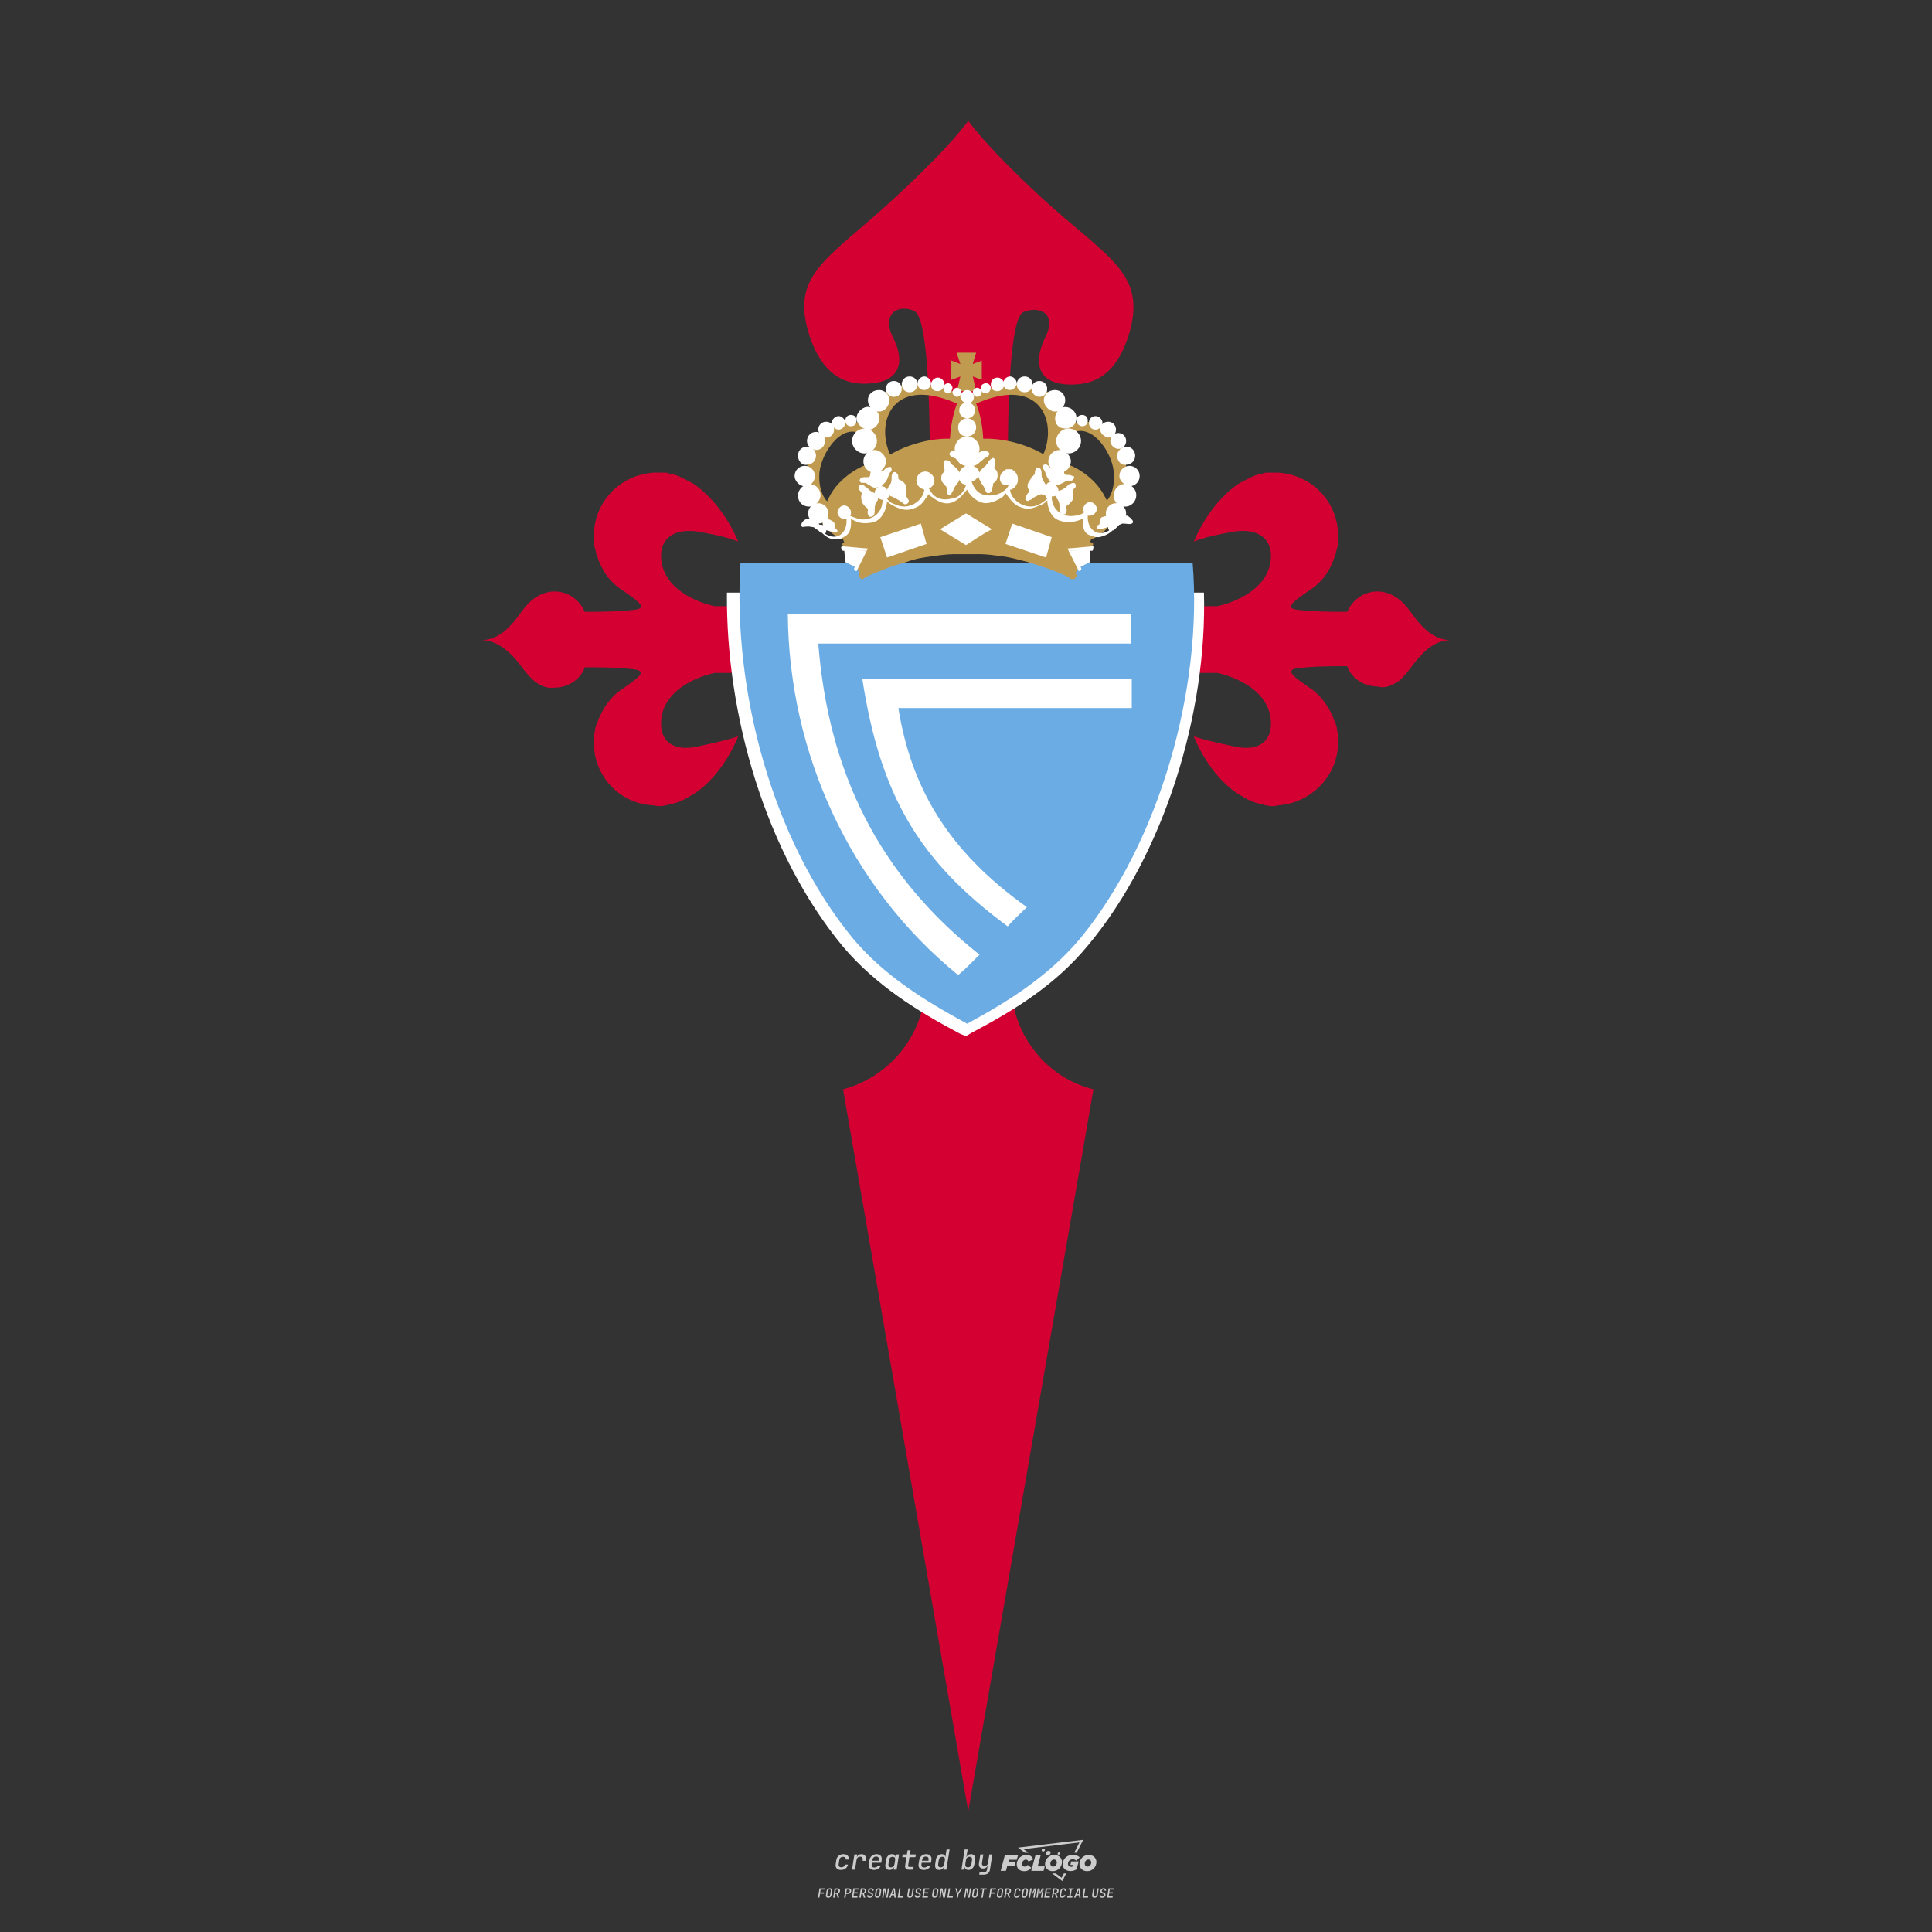 <?xml version="1.0" encoding="UTF-8"?>
<svg id="_图层_1" data-name="图层_1" xmlns="http://www.w3.org/2000/svg" version="1.1" viewBox="0 0 800 800">
  <rect x="0" y="0" width="800" height="800" fill="#333333" stroke="none"/>
  <!-- Generator: Adobe Illustrator 29.1.0, SVG Export Plug-In . SVG Version: 2.1.0 Build 142)  -->
  <path d="M348.219,774.301c-.786,0-1.375-.217-1.768-.652-.393-.435-.528-1.03-.406-1.786l.252-1.648c.122-.755.45-1.35.984-1.785.534-.435,1.194-.652,1.98-.652.755,0,1.329.199,1.722.595.393.397.551.938.475,1.625h-1.236c.03-.359-.055-.637-.257-.836-.202-.198-.498-.297-.887-.297-.42,0-.763.117-1.03.349-.267.233-.435.563-.503.99l-.263,1.659c-.069.435-.006.769.189,1.002.195.233.502.349.921.349.389,0,.715-.099.979-.297.263-.198.436-.48.521-.847h1.236c-.137.687-.467,1.231-.99,1.631-.523.401-1.162.6-1.917.6ZM352.797,774.187l.996-6.294h1.19l-.195,1.19c.336-.87.973-1.304,1.911-1.304.671,0,1.169.208,1.493.624.324.416.429.986.315,1.71l-.069.423h-1.27l.057-.32c.069-.45.011-.795-.171-1.036-.183-.24-.477-.361-.881-.361-.405,0-.74.122-1.007.366-.267.245-.435.588-.503,1.03l-.63,3.971h-1.236ZM361.906,774.301c-.77,0-1.346-.223-1.728-.669s-.515-1.036-.401-1.768l.252-1.648c.084-.488.257-.915.521-1.282s.601-.651,1.013-.852c.412-.202.873-.304,1.385-.304.77,0,1.349.224,1.734.669.385.446.517,1.036.395,1.768l-.172,1.121h-3.845l-.092.526c-.153.954.217,1.431,1.11,1.431.717,0,1.175-.248,1.373-.744h1.225c-.168.534-.503.96-1.007,1.276-.504.317-1.091.475-1.763.475ZM361.231,770.216l-.046.286,2.655-.012.046-.286c.069-.466.013-.822-.166-1.07-.179-.248-.486-.372-.921-.372-.443,0-.795.126-1.059.378-.263.252-.433.611-.509,1.076ZM368.326,774.301c-.633,0-1.103-.212-1.408-.635s-.397-1.001-.274-1.734l.274-1.774c.115-.733.393-1.312.836-1.74.442-.427.98-.641,1.613-.641.465,0,.83.119,1.093.354.263.236.391.557.383.962h.023l.172-1.202h1.236l-.996,6.294h-1.225l.195-1.201h-.023c-.122.412-.351.734-.687.967s-.74.349-1.213.349ZM368.932,773.226c.389,0,.715-.119.978-.355.263-.236.429-.572.498-1.007l.252-1.648c.069-.427.01-.761-.177-1.002-.187-.24-.475-.36-.864-.36-.397,0-.725.118-.984.354-.26.236-.423.572-.492,1.007l-.252,1.648c-.069.443-.013.78.166,1.013.179.233.471.349.876.349ZM376.348,774.187c-.572,0-.994-.157-1.264-.469-.271-.312-.361-.751-.269-1.316l.538-3.387h-1.739l.171-1.122h1.74l.275-1.716h1.236l-.275,1.716h2.472l-.183,1.122h-2.461l-.538,3.387c-.076.442.099.664.526.664h1.717l-.172,1.121h-1.774ZM382.504,774.301c-.77,0-1.346-.223-1.728-.669s-.515-1.036-.401-1.768l.252-1.648c.084-.488.257-.915.521-1.282s.601-.651,1.013-.852c.412-.202.873-.304,1.385-.304.77,0,1.349.224,1.734.669.385.446.517,1.036.395,1.768l-.172,1.121h-3.845l-.092.526c-.153.954.217,1.431,1.11,1.431.717,0,1.175-.248,1.373-.744h1.225c-.168.534-.503.96-1.007,1.276-.504.317-1.091.475-1.763.475ZM381.829,770.216l-.046.286,2.655-.012.046-.286c.069-.466.013-.822-.166-1.07-.179-.248-.486-.372-.921-.372-.443,0-.795.126-1.059.378-.263.252-.433.611-.509,1.076ZM388.924,774.301c-.633,0-1.101-.212-1.402-.635-.301-.423-.395-1.001-.28-1.734l.274-1.774c.115-.733.393-1.312.836-1.74.442-.427.98-.641,1.613-.641.465,0,.83.119,1.093.354.263.236.391.557.383.962h.023l.206-1.465.298-1.796h1.236l-1.327,8.354h-1.225l.195-1.201h-.023c-.122.412-.351.734-.687.967s-.74.349-1.213.349ZM389.531,773.226c.389,0,.715-.119.978-.355.263-.236.429-.572.498-1.007l.252-1.648c.076-.427.019-.761-.172-1.002-.191-.24-.48-.36-.87-.36-.397,0-.725.118-.984.354-.26.236-.423.572-.492,1.007l-.252,1.648c-.076.443-.023.78.16,1.013s.477.349.881.349ZM401.017,774.301c-.473,0-.839-.116-1.099-.349-.26-.233-.385-.555-.378-.967h-.011l-.195,1.201h-1.224l1.327-8.354h1.236l-.286,1.796-.274,1.465h.046c.122-.412.353-.735.692-.967.34-.232.742-.349,1.208-.349.633,0,1.1.214,1.402.641.301.428.395,1.007.281,1.74l-.275,1.774c-.115.733-.395,1.31-.841,1.734-.446.423-.982.635-1.608.635ZM400.766,773.226c.397,0,.723-.116.979-.349.256-.233.422-.571.498-1.013l.252-1.648c.069-.435.011-.77-.171-1.007-.183-.236-.473-.354-.87-.354-.389,0-.715.12-.979.36s-.429.574-.498,1.002l-.252,1.648c-.069.435-.011.771.172,1.007.183.236.473.355.87.355ZM405.469,776.247l.172-1.064h1.934c.641,0,1.007-.302,1.099-.905l.103-.675.206-1.19h-.035c-.122.42-.347.744-.675.973-.328.229-.729.343-1.201.343-.626,0-1.093-.201-1.402-.601s-.41-.944-.303-1.631l.584-3.605h1.236l-.561,3.479c-.061.412,0,.732.183.961s.465.343.847.343c.389,0,.717-.122.984-.366.267-.244.431-.584.492-1.018l.538-3.399h1.236l-1.007,6.409c-.099.603-.37,1.078-.812,1.425-.443.347-1.0.521-1.671.521h-1.946ZM417.787,770.085h3.221l.537-1.855h-5.466l-1.708,6.442h2.147l.586-2.099h3.026l.439-1.708h-3.026l.244-.781ZM424.229,772.916c-.586,0-1.025-.39-1.025-1.123,0-.878.634-1.757,1.611-1.757.488,0,.878.244,1.025.781l1.952-.83c-.293-1.171-1.269-1.903-2.635-1.903-2.782,0-4.148,2.147-4.148,3.904s1.269,2.83,3.075,2.83c1.367,0,2.342-.586,2.977-1.415l-1.513-1.171c-.39.439-.83.683-1.318.683ZM430.915,768.231h-2.147l-1.757,6.442h5.124l.488-1.855h-2.928l1.22-4.587ZM439.748,771.013c0-1.659-1.318-2.928-3.221-2.928-2.196,0-3.807,1.806-3.807,3.807,0,1.659,1.318,2.928,3.221,2.928,2.196,0,3.807-1.806,3.807-3.807ZM434.917,771.696c0-.83.586-1.708,1.513-1.708.781,0,1.171.537,1.171,1.22,0,.83-.586,1.708-1.513,1.708-.781,0-1.171-.537-1.171-1.22ZM443.213,772.233h1.074l-.195.683c-.146.049-.342.098-.586.098-.683,0-1.269-.39-1.269-1.22,0-1.025.732-1.903,1.952-1.903.586,0,1.123.244,1.513.586l1.367-1.367c-.439-.537-1.513-1.074-2.733-1.074-2.587,0-4.295,1.757-4.295,3.855,0,2.05,1.611,2.879,3.221,2.879.927,0,1.855-.293,2.489-.683l.927-3.319h-3.123l-.342,1.464ZM450.777,768.084c-2.196,0-3.807,1.806-3.807,3.807,0,1.659,1.318,2.928,3.221,2.928,2.196,0,3.807-1.806,3.807-3.807,0-1.659-1.318-2.928-3.221-2.928ZM450.338,772.916c-.781,0-1.171-.537-1.171-1.22,0-.83.586-1.708,1.513-1.708.781,0,1.171.537,1.171,1.22,0,.83-.586,1.708-1.513,1.708ZM437.942,767.499c-.049.293.098.488.439.488s.537-.195.634-.488c.049-.244-.098-.488-.439-.488s-.586.244-.634.488ZM432.135,765.498c-.439,0-.732.244-.781.586s.098.586.537.586.732-.244.781-.586c.098-.342-.098-.586-.537-.586ZM433.013,767.303c-.098.537.146.878.83.878.634,0,1.074-.39,1.171-.878s-.146-.878-.83-.878c-.683,0-1.074.39-1.171.878ZM439.602,777.552l-2.44-1.806h-1.513l4.246,3.172,1.611-3.172h-.976l-.927,1.806ZM425.839,767.157l-2.001-1.464,23.132-2.782-2.147,4.246h1.025l2.684-5.319-26.988,3.221,2.782,2.099h1.513ZM338.719,785.785l.609-3.832h2.32l-.084.519h-1.764l-.184,1.145h1.627l-.084.525h-1.617l-.257,1.643h-.567ZM342.97,785.838c-.357,0-.623-.101-.798-.302-.175-.201-.234-.473-.178-.816l.268-1.701c.056-.343.203-.615.441-.816.238-.201.535-.302.892-.302s.623.1.798.299c.175.199.236.471.184.814l-.268,1.706c-.056.343-.204.615-.444.816-.24.201-.538.302-.895.302ZM343.049,785.334c.193,0,.348-.052.467-.158.119-.105.194-.257.226-.457l.268-1.701c.032-.199.005-.352-.079-.457-.084-.105-.222-.158-.415-.158s-.347.052-.465.158c-.117.105-.192.257-.223.457l-.268,1.701c-.032.2-.005.352.079.457s.22.158.409.158ZM344.996,785.785l.609-3.832h1.202c.238,0,.439.046.604.139.165.093.283.223.357.391s.091.366.052.593c-.038.259-.14.484-.304.675-.165.191-.366.321-.604.391l.535,1.643h-.619l-.478-1.575h-.541l-.247,1.575h-.567ZM345.888,783.707h.635c.189,0,.349-.056.48-.168.131-.112.211-.262.239-.451.032-.193,0-.345-.094-.459-.095-.114-.236-.171-.425-.171h-.635l-.2,1.249ZM349.545,785.785l.609-3.832h1.254c.371,0,.651.105.84.315.189.21.255.49.199.84-.038.234-.122.438-.249.611s-.29.307-.488.402c-.198.095-.419.142-.664.142h-.693l-.241,1.522h-.567ZM350.432,783.754h.693c.192,0,.357-.059.493-.176.136-.117.22-.274.252-.47s-.002-.352-.1-.47-.245-.176-.441-.176h-.688l-.21,1.291ZM352.747,785.785l.609-3.832h2.252l-.079.504h-1.695l-.173,1.087h1.512l-.079.499h-1.512l-.194,1.239h1.69l-.079.504h-2.252ZM355.843,785.785l.609-3.832h1.202c.238,0,.439.046.604.139.165.093.283.223.357.391s.091.366.052.593c-.038.259-.14.484-.304.675-.165.191-.366.321-.604.391l.535,1.643h-.619l-.478-1.575h-.541l-.247,1.575h-.567ZM356.736,783.707h.635c.189,0,.349-.056.48-.168.131-.112.211-.262.239-.451.032-.193,0-.345-.094-.459-.095-.114-.236-.171-.425-.171h-.635l-.2,1.249ZM360.132,785.838c-.385,0-.674-.095-.866-.286-.192-.191-.264-.451-.215-.779h.567c-.028.175.011.312.116.412.105.1.266.149.483.149.203,0,.37-.049.501-.147.131-.098.211-.233.239-.404.021-.15.001-.279-.06-.386-.061-.107-.158-.181-.291-.223l-.457-.136c-.266-.08-.462-.217-.588-.409-.126-.192-.17-.42-.131-.682.035-.21.112-.394.231-.551s.273-.28.462-.367.402-.131.64-.131c.35,0,.616.095.798.286.182.191.248.444.2.759h-.567c.028-.168-.003-.3-.092-.396-.089-.096-.23-.144-.422-.144-.189,0-.343.045-.462.134-.119.089-.189.214-.21.375-.025.151-.007.279.052.386s.158.181.294.223l.467.147c.262.081.456.217.58.409.124.193.165.422.123.688-.035.217-.116.406-.241.567-.126.161-.288.286-.485.375-.198.089-.419.134-.664.134ZM363.265,785.838c-.357,0-.623-.101-.798-.302-.175-.201-.234-.473-.178-.816l.268-1.701c.056-.343.203-.615.441-.816.238-.201.535-.302.892-.302s.623.1.798.299c.175.199.236.471.184.814l-.268,1.706c-.056.343-.204.615-.444.816-.24.201-.538.302-.895.302ZM363.344,785.334c.193,0,.348-.052.467-.158.119-.105.194-.257.226-.457l.268-1.701c.032-.199.005-.352-.079-.457-.084-.105-.222-.158-.415-.158s-.347.052-.465.158c-.117.105-.192.257-.223.457l-.268,1.701c-.032.2-.005.352.079.457s.22.158.409.158ZM365.275,785.785l.609-3.832h.709l.619,3.186c.007-.098.017-.217.029-.357.012-.14.027-.285.045-.435.018-.151.037-.289.058-.415l.315-1.979h.525l-.609,3.832h-.709l-.614-3.186c-.007.095-.017.209-.029.344s-.027.276-.045.423c-.018.147-.037.283-.058.409l-.315,2.01h-.53ZM368.225,785.785l1.585-3.832h.745l.373,3.832h-.562l-.073-.971h-1.087l-.388.971h-.593ZM369.385,784.342h.871l-.089-1.102c-.018-.196-.03-.365-.037-.509-.007-.143-.011-.243-.011-.299-.018.056-.052.156-.102.299s-.115.311-.192.504l-.441,1.107ZM371.721,785.785l.609-3.832h.567l-.525,3.312h1.674l-.079.52h-2.247ZM376.678,785.838c-.367,0-.634-.101-.8-.302-.166-.201-.221-.475-.165-.821l.436-2.761h.567l-.436,2.755c-.032.196-.008.35.071.462.079.112.214.168.407.168.193,0,.347-.056.465-.168.117-.112.192-.266.223-.462l.435-2.755h.567l-.436,2.761c-.056.35-.2.625-.433.824-.233.199-.533.299-.9.299ZM379.844,785.838c-.385,0-.674-.095-.866-.286-.192-.191-.264-.451-.215-.779h.567c-.028.175.011.312.116.412.105.1.266.149.483.149.203,0,.37-.049.501-.147.131-.098.211-.233.239-.404.021-.15.001-.279-.06-.386-.061-.107-.158-.181-.291-.223l-.457-.136c-.266-.08-.462-.217-.588-.409-.126-.192-.17-.42-.131-.682.035-.21.112-.394.231-.551s.273-.28.462-.367.402-.131.64-.131c.35,0,.616.095.798.286.182.191.248.444.2.759h-.567c.028-.168-.003-.3-.092-.396-.089-.096-.23-.144-.422-.144-.189,0-.343.045-.462.134-.119.089-.189.214-.21.375-.025.151-.007.279.052.386s.158.181.294.223l.467.147c.262.081.456.217.58.409.124.193.165.422.123.688-.035.217-.116.406-.241.567-.126.161-.288.286-.485.375-.198.089-.419.134-.664.134ZM381.906,785.785l.609-3.832h2.252l-.079.504h-1.695l-.173,1.087h1.512l-.079.499h-1.512l-.194,1.239h1.69l-.079.504h-2.252ZM386.943,785.838c-.357,0-.623-.101-.798-.302-.175-.201-.234-.473-.178-.816l.268-1.701c.056-.343.203-.615.441-.816.238-.201.535-.302.892-.302s.623.1.798.299c.175.199.236.471.184.814l-.268,1.706c-.056.343-.204.615-.444.816-.24.201-.538.302-.895.302ZM387.021,785.334c.193,0,.348-.052.467-.158.119-.105.194-.257.226-.457l.268-1.701c.032-.199.005-.352-.079-.457-.084-.105-.222-.158-.415-.158s-.347.052-.465.158c-.117.105-.192.257-.223.457l-.268,1.701c-.032.2-.005.352.079.457s.22.158.409.158ZM388.953,785.785l.609-3.832h.709l.619,3.186c.007-.098.017-.217.029-.357.012-.14.027-.285.045-.435.018-.151.037-.289.058-.415l.315-1.979h.525l-.609,3.832h-.709l-.614-3.186c-.007.095-.017.209-.029.344s-.027.276-.045.423c-.018.147-.037.283-.058.409l-.315,2.01h-.53ZM392.249,785.785l.609-3.832h.567l-.525,3.312h1.674l-.079.52h-2.247ZM396.117,785.785l.22-1.412-.751-2.42h.577l.446,1.449c.028.095.05.184.066.268.016.084.025.147.029.189.018-.042.046-.105.087-.189.04-.084.088-.173.144-.268l.898-1.449h.598l-1.528,2.42-.22,1.412h-.567ZM399.217,785.785l.609-3.832h.709l.619,3.186c.007-.098.017-.217.029-.357.012-.14.027-.285.044-.435.018-.151.037-.289.058-.415l.315-1.979h.525l-.609,3.832h-.709l-.614-3.186c-.007.095-.017.209-.029.344s-.027.276-.045.423c-.018.147-.037.283-.058.409l-.315,2.01h-.53ZM403.505,785.838c-.357,0-.623-.101-.798-.302-.175-.201-.234-.473-.178-.816l.268-1.701c.056-.343.203-.615.441-.816.238-.201.535-.302.892-.302.357,0,.623.1.798.299.175.199.236.471.184.814l-.268,1.706c-.056.343-.204.615-.444.816-.239.201-.538.302-.895.302ZM403.584,785.334c.193,0,.348-.052.467-.158.119-.105.194-.257.226-.457l.268-1.701c.032-.199.005-.352-.079-.457-.084-.105-.222-.158-.415-.158-.193,0-.347.052-.465.158-.117.105-.191.257-.223.457l-.268,1.701c-.032.2-.005.352.079.457.084.105.22.158.409.158ZM406.381,785.785l.525-3.312h-1.023l.084-.519h2.619l-.084.519h-1.029l-.525,3.312h-.567ZM409.518,785.785l.609-3.832h2.32l-.084.519h-1.764l-.184,1.145h1.627l-.084.525h-1.617l-.257,1.643h-.567ZM413.769,785.838c-.357,0-.623-.101-.798-.302-.175-.201-.234-.473-.178-.816l.268-1.701c.056-.343.203-.615.441-.816.238-.201.535-.302.892-.302.357,0,.623.1.798.299.175.199.236.471.184.814l-.268,1.706c-.056.343-.204.615-.444.816-.239.201-.538.302-.895.302ZM413.848,785.334c.193,0,.348-.052.467-.158.119-.105.194-.257.226-.457l.268-1.701c.032-.199.005-.352-.079-.457-.084-.105-.222-.158-.415-.158-.193,0-.347.052-.465.158-.117.105-.191.257-.223.457l-.268,1.701c-.032.2-.005.352.079.457.084.105.22.158.409.158ZM415.795,785.785l.609-3.832h1.202c.238,0,.439.046.604.139.164.093.283.223.357.391s.091.366.053.593c-.039.259-.14.484-.304.675-.165.191-.366.321-.604.391l.535,1.643h-.619l-.478-1.575h-.541l-.247,1.575h-.567ZM416.688,783.707h.635c.189,0,.349-.056.48-.168.131-.112.211-.262.239-.451.032-.193,0-.345-.095-.459-.094-.114-.236-.171-.425-.171h-.635l-.199,1.249ZM420.905,785.838c-.36,0-.631-.101-.811-.302-.18-.201-.242-.473-.186-.816l.268-1.701c.056-.346.206-.619.449-.819s.545-.299.906-.299c.357,0,.625.101.806.302.18.201.242.473.186.816h-.567c.031-.199.003-.352-.087-.457-.089-.105-.228-.158-.417-.158-.193,0-.351.052-.475.158-.124.105-.202.255-.234.451l-.268,1.706c-.032.2-.003.352.087.457.089.105.23.158.423.158s.35-.052.472-.158.199-.257.231-.457h.567c-.035.228-.115.425-.239.593s-.281.298-.47.388c-.189.091-.402.136-.64.136ZM424.034,785.838c-.357,0-.623-.101-.798-.302-.175-.201-.234-.473-.178-.816l.268-1.701c.056-.343.203-.615.441-.816.238-.201.535-.302.892-.302.357,0,.623.1.798.299.175.199.236.471.184.814l-.268,1.706c-.056.343-.204.615-.444.816-.239.201-.538.302-.895.302ZM424.112,785.334c.193,0,.348-.052.467-.158.119-.105.194-.257.226-.457l.268-1.701c.032-.199.005-.352-.079-.457-.084-.105-.222-.158-.415-.158-.193,0-.347.052-.465.158-.117.105-.191.257-.223.457l-.268,1.701c-.032.2-.005.352.079.457.084.105.22.158.409.158ZM425.965,785.785l.609-3.832h.687l.184,1.228c.021.119.037.23.047.333.011.103.019.183.026.239.018-.056.047-.136.089-.241.042-.105.091-.217.147-.336l.567-1.223h.709l-.609,3.832h-.535l.204-1.291c.025-.168.058-.352.1-.554.042-.201.087-.404.136-.609s.096-.4.142-.585c.045-.185.087-.348.126-.488l-.855,1.863h-.551l-.283-1.863c-.004.136-.011.295-.021.475s-.024.372-.039.575c-.016.203-.035.407-.058.611-.023.205-.048.396-.076.575l-.205,1.291h-.54ZM429.115,785.785l.609-3.832h.687l.184,1.228c.021.119.037.23.047.333.011.103.019.183.026.239.018-.056.047-.136.089-.241.042-.105.091-.217.147-.336l.567-1.223h.709l-.609,3.832h-.535l.204-1.291c.025-.168.058-.352.1-.554.042-.201.087-.404.136-.609s.096-.4.142-.585c.045-.185.087-.348.126-.488l-.855,1.863h-.551l-.283-1.863c-.004.136-.011.295-.021.475s-.024.372-.039.575c-.016.203-.035.407-.058.611-.023.205-.048.396-.076.575l-.205,1.291h-.54ZM432.411,785.785l.609-3.832h2.252l-.079.504h-1.696l-.173,1.087h1.512l-.079.499h-1.512l-.194,1.239h1.69l-.079.504h-2.252ZM435.507,785.785l.609-3.832h1.202c.238,0,.439.046.604.139.164.093.283.223.357.391s.091.366.053.593c-.039.259-.14.484-.304.675-.165.191-.366.321-.604.391l.535,1.643h-.619l-.478-1.575h-.541l-.247,1.575h-.567ZM436.4,783.707h.635c.189,0,.349-.056.48-.168.131-.112.211-.262.239-.451.032-.193,0-.345-.095-.459-.094-.114-.236-.171-.425-.171h-.635l-.199,1.249ZM439.801,785.838c-.36,0-.631-.101-.811-.302-.18-.201-.242-.473-.186-.816l.268-1.701c.056-.346.206-.619.449-.819s.545-.299.906-.299c.357,0,.625.101.806.302.18.201.242.473.186.816h-.567c.031-.199.003-.352-.087-.457-.089-.105-.228-.158-.417-.158-.193,0-.351.052-.475.158-.124.105-.202.255-.234.451l-.268,1.706c-.032.2-.003.352.087.457.089.105.23.158.423.158s.35-.052.472-.158.199-.257.231-.457h.567c-.035.228-.115.425-.239.593s-.281.298-.47.388c-.189.091-.402.136-.64.136ZM441.879,785.785l.079-.504h.777l.446-2.824h-.777l.084-.504h2.126l-.084.504h-.777l-.446,2.824h.777l-.079.504h-2.126ZM444.74,785.785l1.585-3.832h.745l.373,3.832h-.562l-.073-.971h-1.087l-.388.971h-.593ZM445.9,784.342h.871l-.089-1.102c-.017-.196-.03-.365-.037-.509-.007-.143-.01-.243-.01-.299-.018.056-.052.156-.102.299s-.115.311-.192.504l-.441,1.107ZM448.235,785.785l.609-3.832h.567l-.525,3.312h1.674l-.079.52h-2.247ZM453.193,785.838c-.368,0-.634-.101-.8-.302-.166-.201-.221-.475-.165-.821l.436-2.761h.567l-.436,2.755c-.032.196-.008.35.071.462.079.112.214.168.407.168s.347-.056.465-.168c.117-.112.192-.266.223-.462l.436-2.755h.567l-.436,2.761c-.056.35-.2.625-.433.824-.233.199-.533.299-.9.299ZM456.358,785.838c-.385,0-.674-.095-.866-.286-.193-.191-.264-.451-.215-.779h.567c-.028.175.011.312.115.412.105.1.266.149.483.149.203,0,.37-.049.501-.147s.211-.233.239-.404c.021-.15.001-.279-.06-.386s-.158-.181-.291-.223l-.457-.136c-.266-.08-.462-.217-.588-.409-.126-.192-.17-.42-.131-.682.035-.21.112-.394.231-.551s.273-.28.462-.367c.189-.087.402-.131.64-.131.35,0,.616.095.798.286.182.191.248.444.199.759h-.567c.028-.168-.003-.3-.092-.396-.089-.096-.23-.144-.423-.144-.189,0-.343.045-.462.134-.119.089-.189.214-.21.375-.025.151-.007.279.052.386s.158.181.294.223l.467.147c.262.081.456.217.58.409.124.193.165.422.124.688-.035.217-.116.406-.241.567-.126.161-.288.286-.485.375-.198.089-.419.134-.664.134ZM458.421,785.785l.609-3.832h2.252l-.079.504h-1.696l-.173,1.087h1.512l-.079.499h-1.512l-.194,1.239h1.69l-.079.504h-2.252Z" style="fill: #ccc;"/>
  <g>
    <path d="M400.935,194.311h-15.876c0-28.113-.934-63.255-6.538-65.597-6.536-2.811-13.541.938-8.87,10.777,5.602,10.776,2.334,18.272-8.405,19.21-8.872.936-20.547-.938-26.617-21.553-7.005-24.364,9.34-30.456,36.422-55.756,23.347-21.553,29.887-31.392,29.887-31.392,0,0,6.536,9.839,30.352,31.86,27.082,24.832,43.426,30.924,36.422,55.756-6.07,20.617-17.744,22.021-26.615,21.553-10.741-.936-13.543-8.433-8.405-19.21,5.135-9.839-1.869-13.588-8.872-10.776-5.604,2.341-6.538,37.482-6.538,65.596h-16.343v-.468h-.002ZM400.935,750l-51.83-298.928c19.143-5.154,33.152-22.021,34.086-42.17h35.487c.934,20.148,14.942,37.484,34.088,42.17,0,0-51.832,298.928-51.832,298.928ZM221.16,281.928c-3.735-3.281-6.072-7.497-8.872-10.307-3.736-3.749-7.937-6.56-13.075-6.56,5.137,0,9.338-2.811,12.608-6.56,2.802-2.811,5.135-7.497,8.87-10.307,2.335-1.875,5.605-3.281,8.874-3.281,5.604,0,10.273,3.281,12.608,8.435,2.802,0,11.205,0,16.343-.468,6.07-.468,10.273-.468,3.268-5.624l-3.268-2.343c-4.669-2.811-8.405-7.027-10.273-12.182-.468-.468-.468-1.405-.933-2.343-.468-.936-.468-1.873-.934-3.279-.468-1.406-.468-3.279-.468-5.154,0-14.057,10.741-25.302,24.748-26.239h5.137c.466,0,1.401.468,1.867.468,2.802.468,5.137,1.875,7.937,3.281l.934.468c13.076,8.433,19.145,24.364,19.145,24.364,0,0-3.268-1.875-16.809-4.217-10.273-1.405-16.343,3.281-14.942,12.65,2.334,14.525,21.946,18.274,21.946,18.274h34.086v27.643h-34.086s-19.613,3.749-21.946,18.274c-1.401,9.839,4.669,14.525,14.942,12.182,13.541-2.811,16.809-4.217,16.809-4.217,0,0-6.07,16.399-19.145,24.364l-.933.47c-2.405,1.604-5.103,2.718-7.939,3.279-.466,0-1.401.468-1.867.468-1.869.468-3.736.468-5.137,0-14.009-.468-24.748-12.182-24.748-25.77,0-1.873,0-3.279.468-5.154,0-.936.466-2.343.933-3.279s.466-1.406.933-2.343c2.335-5.154,5.605-9.371,10.274-12.182l3.268-2.343c7.005-5.154,2.335-5.154-3.268-5.622-4.669-.47-13.543-.47-16.343-.47-1.869,5.155-7.005,8.435-12.608,8.435-3.268.468-6.072-.936-8.405-2.811ZM579.308,281.928c3.735-3.281,6.07-7.497,8.872-10.307,3.268-3.749,7.471-6.56,12.606-6.56-5.135,0-9.338-2.811-12.606-6.56-2.802-2.811-5.137-7.497-8.872-10.307-2.335-1.875-5.604-3.281-8.872-3.281-5.604,0-10.273,3.281-12.608,8.435-2.802,0-11.674,0-16.343-.468-6.072-.468-10.273-.468-3.27-5.624l3.27-2.343c4.669-2.811,8.404-7.027,10.273-12.182.466-.468.466-1.405.933-2.343.468-.936.468-1.873.934-3.279.466-1.875.466-3.279.466-5.154,0-14.057-10.739-25.302-24.748-26.239h-5.135c-.468,0-1.401.468-1.869.468-2.8.468-5.135,1.875-7.937,3.281l-.934.468c-13.075,8.433-19.145,24.364-19.145,24.364,0,0,3.268-1.875,16.811-4.217,10.273-1.405,16.343,3.281,14.942,12.65-2.335,14.525-21.946,18.274-21.946,18.274h-34.088v27.643h34.088s19.611,3.749,21.946,18.274c1.401,9.839-4.669,14.525-14.942,12.182-13.543-2.811-16.811-4.217-16.811-4.217,0,0,6.07,16.399,19.145,24.364l.934.47c2.405,1.603,5.102,2.718,7.937,3.279.468,0,1.401.468,1.869.468,1.867.468,3.735.468,5.135,0,13.543-.936,24.748-12.182,24.748-26.239,0-1.875,0-3.279-.466-5.154,0-.936-.466-2.343-.934-3.279-.466-.938-.466-1.406-.933-2.343-2.335-5.154-5.604-9.371-10.273-12.182l-3.27-2.343c-7.003-5.154-2.334-5.154,3.27-5.624,4.669-.468,13.541-.468,16.343-.468,1.867,5.154,7.005,8.435,12.608,8.435,3.268.936,6.07-.468,8.872-2.343h0Z" style="fill: #d50032;"/>
    <path d="M450.431,391.566c-13.541,16.399-30.352,26.707-48.095,36.078l-2.335,1.406-2.334-.938c-17.745-9.371-35.023-20.147-48.563-36.078-32.219-38.889-48.562-96.05-48.095-146.652h197.518c1.401,49.664-16.343,108.232-48.095,146.184h0Z" style="fill: #fff;"/>
    <path d="M493.857,233.2c4.203,51.539-13.541,115.26-46.694,155.555-13.075,15.463-29.419,25.77-46.694,35.142-17.277-9.371-34.088-19.678-47.163-35.142-33.62-40.763-49.964-103.08-46.694-155.555h187.246Z" style="fill: #6cace4;"/>
    <path d="M451.832,218.675c-27.084-10.777-30.818-13.12-51.363-13.12-24.748,0-27.085,2.343-51.365,13.12-2.334-1.406-5.604-4.217-7.471-6.56,0-1.875.466-4.217,1.867-6.56,3.736-7.497,13.543-14.057,21.014-14.525,8.87-7.028,23.347-10.776,33.62-8.903.934,0,1.867.47,2.335.47.933,0,1.401-.47,2.334-.47,10.273-1.873,24.748,1.875,33.62,8.903,7.939.468,17.277,7.028,21.014,14.525,1.401,2.343,1.867,4.686,1.867,6.56-1.867,2.343-5.135,5.154-7.471,6.56Z" style="fill: #c09a4e;"/>
    <path d="M400.468,164.324c26.149-11.714,39.224-2.343,41.557,11.246,32.219-7.966,29.417,40.293,9.806,47.79l-2.802,5.624c-16.343-3.281-28.016-4.686-48.562-4.686-14.944,0-36.888.936-49.964,2.811l-1.401-3.749c-20.079-7.028-22.879-55.756,9.34-47.79,2.802-13.588,15.408-22.959,42.025-11.246ZM350.972,211.177c13.073.47,12.14-8.433,10.739-15.461-.933-5.154-3.736-7.028-3.736-14.993-8.405-7.028-17.744,6.09-18.676,14.993-.934,15.461,10.739,15.461,11.674,15.461ZM396.265,167.135c-43.426-19.21-34.554,44.042-3.736,29.049,1.867-.936,1.867-2.811,1.401-4.686-1.401-7.028-.466-16.867,2.335-24.364ZM404.203,167.135c2.802,7.028,3.736,16.867,2.335,24.364-.468,1.875-.468,3.749,1.401,4.686,30.818,15.463,39.69-48.26-3.736-29.049ZM449.496,211.177c.934,0,13.075,0,11.674-15.929-.933-8.903-10.273-21.553-18.676-14.993,0,7.965-2.802,9.839-3.736,14.993-1.401,7.497-2.335,16.399,10.739,15.929h0Z" style="fill: #c09a4e;"/>
    <path d="M452.766,225.236l-7.473,12.182.468.468v.468q0,.468-.468.936c0,.47-.466.47-.933.47h-.468c-.466,0-.933,0-.933-.47-2.335-1.405-5.137-2.343-7.471-3.279-3.736-1.406-7.005-2.343-9.806-3.279-3.736-.938-7.005-1.875-10.273-2.343-3.736-.47-7.005-.938-9.806-.938h-10.273c-2.802,0-6.538.468-9.806.938-3.268.468-6.536.936-10.273,2.343-3.268.936-6.536,1.873-9.806,3.279-2.334.936-5.135,1.875-7.471,3.279-.466.47-.933.47-.933.47q-.468,0-.934-.47c-.466-.468-.466-1.405,0-1.873l-7.471-12.182c27.55-19.21,76.112-19.21,104.13,0h0ZM396.265,146.52v-.468h7.937l-1.401,4.686,3.736-1.406v7.965l-3.736-1.405,1.401,6.09h-7.937l1.401-6.09-3.736,1.405v-7.965l3.736,1.406-1.401-4.217Z" style="fill: #c09a4e;"/>
    <path d="M414.944,200.401c-.468-.468-.934-1.406-.934-2.343s.466-1.875.934-2.343l.933-.936c.468,0,.468-.468.934-.468h1.867q.468,0,.934.468c.466.468.934.468.934.936.466.468.933,1.406.933,2.343v.936c0,.938-.466,1.406-.933,2.343l-.934.938c-.466,0-.466.468-.934.468h-.466c.466,4.686,7.005,8.903,12.14,6.092.934-.47,2.335-1.406,3.27-2.343-.468-.47-.468-.938-.934-1.406h-.934l-.466-.468c-.466,0-.934.468-.934.468h-.466c-.466,0-.466.468-.934.468-.466,0-.466.468-.933.468,0,0-.468,0-.468.47,0,0-.466.468-.933.468,0,0-.468,0-.468.468h-.466c-.934,0-1.401-.936-.934-1.875.468-.468.468-.936.934-1.405l.466-.47v-.468q0-.468-.466-.936c-.466-1.406,0-2.343.466-2.811,0-.47.468-.47.468-.938q.466-.468.466-.936c.466-.468.934-.468.934-.936.466,0,.466-.47.466-.47,0-1.405.466-1.873.466-2.343h1.401c.468,0,.934.938.934,1.875v.468c0,.938,0,1.406.466,2.343,0,.468.468.468.468.938.466.468.466.936.933,1.405.468-.936,1.401-1.405,2.335-1.405v.468c-.934-.938-1.401-1.406-1.867-2.343q-.468-.936-.934-2.343s-.466-.936-.934-1.406c0-.468,0-.936.468-1.405.466,0,.933-.468,1.867.468l.933.936c.468.47.934,0,1.401,0,.468,0,.934-.468,1.401-.468h.934s.934,0,1.401.938c.466.468.466.936.466,1.405s.468.938.934.938h1.401c.934.468,1.867.468,1.867.936s-.466.936-.933,1.405h-1.401c-.934,0-1.401.47-2.335.938-.934.468-1.867.936-2.802.936h-.466c.933.468,1.401,1.406,1.401,2.343.933,0,1.401-.468,2.334-.936.934-.468,1.401-1.406,2.335-1.875.466,0,.934-.468,1.401-.468.934,0,1.401.936.934,1.875l-.934.936c-.466.468,0,1.406,0,1.875.466,1.875-.466,2.811-.934,3.279-.933,1.406-2.334,1.406-1.867,2.343.466,1.875-.466,2.811-.934,2.811-.466,0-1.867,0-1.867-2.343,0-.936,0-2.343-.466-3.279-.468-.936-.934-.936-.934-2.343-.466.468-.934.468-1.867.468,0,6.092,5.135,8.903,9.806,7.965,1.401,0,2.334-.468,3.735-1.405-.466-.468-.466-.936-.466-1.406,0-1.405,1.401-2.811,2.802-2.811s2.802,1.406,2.802,2.811c0,1.406-1.401,2.811-2.802,2.811h-.934c-.466,5.155,3.736,9.371,8.872,6.092-.466-.468-.466-.936-.466-1.406-.934.47-3.268.938-3.736.938-.933,0-.933-.468-.933-.938,0-.468.466-.936.933-.936.468-.468,0-1.406.468-2.343q.466-.936,1.401-.936c.933-.47.933,0,.933-.47.468,0,.468-.936.468-.936l.466-.468h.934c.466.468.466.936.466,1.405v2.813c.466,0,.466-.47.933-.47h.468c0-.468.466-1.873.466-2.811v-1.405c.466-.468.934,0,1.401,0,.466.468,1.401,1.873,1.867,1.873h1.401c.934.47,2.335,1.875,2.335,2.343,0,.938,0,.47-.466.938-.468.468-2.335,0-3.736,0-.466,0-.934.468-1.401.468l-1.401,1.406-.934.936h-.466c-1.401,1.406-3.268,2.343-5.604,2.811h-.933c-.934,0-1.869-.468-3.27-.936-3.268-1.406-2.334-6.092-2.334-7.028-.934.936-1.867.936-3.268,1.405-2.335.47-4.671.47-7.005-.468-3.736-1.405-4.669-6.558-4.669-8.433,0,.468-1.401,1.875-3.27,2.343-1.867.936-4.669,1.875-7.005.936-3.735-.936-5.135-3.747-7.003-6.09-.468.468-.468.936-.934,1.405-1.867,1.406-4.669,2.811-7.471,2.811-4.203-.468-7.005-4.215-7.471-5.622-.934.936-3.736,5.154-7.471,5.622-2.802.47-5.604-1.405-7.473-2.811l-.933-.936c-1.869,2.343-2.802,5.154-7.005,6.09-2.335.938-5.137,0-7.005-.936s-3.268-1.875-3.268-2.343c0,1.406-.933,6.56-4.669,8.433-2.335.938-5.137.938-7.005.47-1.401-.47-2.335-.938-3.268-1.406,0,.936.466,5.622-2.335,7.028-1.401.936-2.335,1.406-3.268,1.406h-.933c-2.337,0-4.205-1.406-5.605-2.813h-.466l-.933-.936c-.934-.468-1.403-.936-1.403-.936-.466-.47-.933-.47-1.401-.47-1.401-.468-3.268,0-3.735,0-.468-.468-.468,0-.468-.936s1.401-2.343,2.335-2.343c.933-.468.466,0,1.401,0,.933,0,1.401-1.406,1.867-1.875.468-.468.933-.468,1.401,0s0,0,0,1.406c0,.936,0,2.343.468,2.811h.466c.466,0,.933,0,.933.468v-2.811c0-.468,0-.936.468-1.406.466-.468.933,0,.933,0,0,0,.468,0,.468.47,0,.468.466.936.466.936.466.468.466,0,.933.468q.934.468,1.403.938c.466.936,0,1.873.466,2.343l.933.936c0,.468,0,.936-.933.936-.466,0-2.802-.936-3.736-.936,0,.468,0,.936-.466,1.406,5.137,3.279,9.34-.47,8.872-6.092h-.933c-1.401,0-2.802-1.406-2.802-2.811,0-1.406,1.401-2.811,2.802-2.811s2.802,1.405,2.802,2.811c0,.468,0,1.405-.468,1.405.933.47,2.335.938,3.736,1.406,4.669.936,9.806-1.875,9.806-7.965-.934,0-1.401-.468-1.869-.938,0,1.406-.466,1.406-.933,2.343-.468.938-.468,2.343-.468,3.281,0,2.343-1.401,2.343-1.867,2.343s-1.401-.938-.933-2.811c0-.938-.934-.938-1.869-2.343-.466-.47-.933-1.406-.933-3.281,0-.468.466-.936,0-1.875l-.934-.936c-.466-.936,0-1.875.933-1.875.468,0,1.401,0,1.401.468.934.47,1.401.938,2.335,1.875.933.468,1.401.938,1.867.938,0-.938.468-1.875,1.401-2.343h-.466c-1.401.468-2.335-.47-3.268-.938s-.933-.936-1.869-.936h-1.401c-.466-.468-.933-.938-.466-1.406,0-.468.933-.936,1.867-.936h1.401c.934,0,.934-.936.934-.936,0-.47,0-.938.466-1.406.468-.468,1.401-.936,1.401-.936h.934c.466,0,.933,0,1.401.468.466,0,.933.468,1.401,0l.933-.938c.934-.468,1.403-.468,1.869-.468s.466.938.466,1.406-.933.936-.933,1.405c-.468.938-.468,1.406-.934,2.343-.466.938-.933,1.406-1.867,2.343l-.468.468c.933,0,1.869.47,2.335,1.406.466-.936.933-1.875,1.401-2.343.466-.936.466-1.875.466-2.811,0-2.343,1.401-2.343,1.867-1.875.468.468.934.468.934,2.343,0,.936,1.401.468,2.335,1.875.466.468,1.401,1.405.933,3.747,0,.47-.466,1.406,0,1.875.468.468.468.938.934,1.406.466.936-.466,1.875-1.401,1.875-.466,0-.933-.47-1.401-.938q-1.401-.936-2.335-1.405l-1.865-.938q-.468,0-.934-.468c0,.468-.468.936-.934,1.406.933,1.405,1.867,1.873,3.268,2.343,5.604,2.811,11.674-1.406,12.14-6.092-1.865-.468-3.268-1.875-3.268-3.749,0-1.873,1.401-3.747,3.736-3.747,1.867,0,3.735,1.875,3.735,3.747,0,1.406-.933,2.813-2.334,3.281.466.468.466.936.933,1.405,1.401,2.343,4.203,3.749,8.405,2.813,4.203-.47,5.604-4.217,6.07-5.624-1.401-.468-2.334-.936-2.802-2.343,0,.468-.466,1.406-.933,1.875-.468.468-1.401,1.875-1.401,2.343-.466.936-.934,1.406-.934,1.875-.466.468-.933.468-.933.468-.468,0-.934-.936-.934-1.406,0-.936,0-2.343-.466-2.343-.468-.936-1.869-1.405-1.869-3.279,0-2.343,1.401-2.343,1.401-3.279,0-.468-.466-2.343-.466-2.811,0-.938.466-1.406.934-1.406.933,0,1.867.468,1.867.936.466.938.934.938,1.401,1.406.933.936,1.401.936,1.867,1.875q.466.468.466.936c.468-1.405,1.401-2.343,2.802-2.811h-.466c-1.401-.468-2.335-.936-2.802-1.875-.934-.936-.934-1.405-1.867-1.405q-.934-.47-1.401-.938c-.466-.468-.466-.936,0-1.405.466-.47.933-.938,2.334-.47q.934,0,1.401.47c.934.468.934,0,1.401,0,.468-.47.934-1.406,1.401-1.406.934-.468,1.401-.468,1.401-.468,0,0,.468,0,1.401.468.934.468.934,1.406,1.401,1.406q.468.468,1.401,0,.934-.47,1.401-.47c.934,0,1.867,0,2.335.47.466.468.466.936,0,1.405q-.468.468-1.401.938c-.934.468-.934.936-1.867,1.405-.934.938-1.401,1.406-2.802,1.875h-.468c1.401.468,2.335,1.406,2.802,2.811,0-.468.468-.936.468-.936,0,0,0-.468.466-.468l.933-.938.468-.468s.466,0,.466-.468c.466-.468.934-.938.934-1.406l.933-.936c.468,0,.468-.468.934-.468s.934.936.934,1.405c0,.938-.468,2.343-.468,2.811l.468.47c.466.468.933.936.933,2.343v.468c0,.936-.466,1.873-.933,2.343-.468.468-.934.468-.934.936,0,.936-.466,1.875-.466,2.343s-.468.936-.934,1.406h-.934s-.466,0-.466-.47c0,0-.466-.468-.466-.936s-.468-.468-.468-.936c0-.47-.466-.47-.466-.938-.466-.468-.933-.936-.933-1.405-.468-.938-.934-1.406-.934-2.343-.466.936-1.401,1.873-2.802,2.343.466,1.405,1.867,5.154,6.07,5.622,3.736.468,6.538-.936,8.405-2.811.466-.468.466-.938.934-1.406h-.468c-1.867,0-1.867-.468-2.334-.468h0Z" style="fill: #fff;"/>
    <path d="M357.508,191.03c0-2.341,1.867-4.684,4.669-4.684,2.335,0,4.669,2.343,4.669,4.684,0,2.343-1.867,4.686-4.669,4.686s-4.669-2.343-4.669-4.686ZM359.376,165.73c0-2.343,1.869-4.217,4.669-4.217,2.315-.006,4.197,1.866,4.203,4.181,0,.012,0,.024,0,.037,0,2.343-1.865,4.686-4.201,4.686-2.802,0-4.671-2.343-4.671-4.686Z" style="fill: #fff;"/>
    <path d="M366.846,161.044c0-1.875,1.401-3.279,3.27-3.279,1.865,0,3.268,1.405,3.268,3.279s-1.401,3.279-3.268,3.279c-1.869,0-3.27-1.405-3.27-3.279ZM373.385,159.17c0-1.875,1.401-3.279,3.268-3.279s3.268,1.405,3.268,3.279-1.401,3.279-3.268,3.279-3.268-1.405-3.268-3.279ZM379.923,158.702c0-1.406,1.399-2.811,2.8-2.811s2.802,1.405,2.802,2.811c0,1.405-1.401,2.811-2.802,2.811s-2.802-.936-2.802-2.811h.002ZM385.525,159.17c0-1.405,1.401-2.811,2.802-2.811s2.802,1.406,2.802,2.811c0,1.406-1.401,2.811-2.802,2.811-1.867,0-2.802-.936-2.802-2.811Z" style="fill: #fff;"/>
    <path d="M390.662,160.576c0-.938.933-1.875,1.867-1.875s1.867.936,1.867,1.875c0,.936-.933,2.343-1.867,2.343s-1.867-.938-1.867-2.343ZM394.396,162.449c0-.936.934-1.875,1.869-1.875.933,0,1.867.938,1.867,1.875,0,.938-.934,1.875-1.867,1.875-.934,0-1.869-.936-1.869-1.875Z" style="fill: #fff;"/>
    <path d="M397.666,164.324c0-1.405,1.401-2.811,2.802-2.811s2.8,1.406,2.8,2.811c0,1.406-.933,2.811-2.8,2.811-1.401-.468-2.802-1.405-2.802-2.811Z" style="fill: #fff;"/>
    <path d="M397.198,169.947c0-1.875,1.401-3.281,3.27-3.281,1.867,0,3.268,1.406,3.268,3.281,0,1.873-1.401,3.279-3.268,3.279-1.869,0-3.27-1.406-3.27-3.279ZM396.732,176.976c0-2.343,1.867-3.749,3.736-3.749,2.334,0,3.735,1.875,3.735,3.749,0,2.341-1.867,3.747-3.735,3.747-2.335,0-3.736-1.406-3.736-3.747ZM395.331,185.877c0-2.811,2.335-5.154,5.137-5.154,2.8,0,5.135,2.343,5.135,5.154s-2.335,5.154-5.135,5.154c-2.802-.468-5.137-2.343-5.137-5.154ZM334.627,212.583c-.013-2.315,1.853-4.202,4.168-4.215.012,0,.023,0,.035,0,2.315-.006,4.197,1.866,4.203,4.181,0,.012,0,.023,0,.035.014,2.315-1.851,4.203-4.166,4.217-.012,0-.024,0-.037,0-2.315.006-4.197-1.866-4.203-4.181,0-.012,0-.024,0-.037Z" style="fill: #fff;"/>
    <path d="M330.425,205.087c0-2.343,2.335-4.686,4.671-4.686,2.334,0,4.669,1.875,4.669,4.686,0,2.343-2.335,4.686-4.669,4.686-2.802,0-4.671-1.875-4.671-4.686Z" style="fill: #fff;"/>
    <path d="M329.026,197.122c-.014-2.315,1.851-4.203,4.166-4.217.012,0,.023,0,.035,0,2.315-.006,4.197,1.866,4.203,4.181,0,.012,0,.024,0,.037.014,2.315-1.851,4.203-4.166,4.217-.012,0-.024,0-.037,0-2.334,0-4.203-2.343-4.203-4.217h.002ZM330.425,188.688c0-2.343,1.869-3.747,3.736-3.747,2.334,0,3.736,1.873,3.736,3.747,0,2.343-1.869,3.749-3.736,3.749-1.867.468-3.736-1.406-3.736-3.749Z" style="fill: #fff;"/>
    <path d="M334.161,182.597c0-1.875,1.401-3.749,3.736-3.749,1.865,0,3.735,1.406,3.735,3.749,0,1.875-1.401,3.747-3.736,3.747-2.334-.468-3.735-1.873-3.735-3.747Z" style="fill: #fff;"/>
    <path d="M338.83,177.912c0-1.875,1.401-3.281,3.268-3.281,1.869,0,3.27,1.406,3.27,3.281,0,1.873-1.401,3.279-3.27,3.279-1.865-.468-3.268-1.875-3.268-3.279Z" style="fill: #fff;"/>
    <path d="M344.434,175.101c0-1.406,1.401-2.811,2.802-2.811s2.802,1.405,2.802,2.811c0,1.405-1.401,2.811-2.802,2.811s-2.802-1.406-2.802-2.811ZM350.038,174.163c0-1.406.933-2.343,2.335-2.343,1.399,0,2.334.936,2.334,2.343,0,1.405-.933,2.343-2.334,2.343s-2.335-.938-2.335-2.343ZM434.088,191.03c0-2.341,1.867-4.684,4.669-4.684,2.335,0,4.669,2.343,4.669,4.684,0,2.343-1.867,4.686-4.669,4.686-2.335,0-4.669-2.343-4.669-4.686ZM432.219,165.73c0-2.343,1.869-4.217,4.671-4.217,2.315-.005,4.196,1.867,4.201,4.183,0,.012,0,.023,0,.035,0,2.343-1.867,4.686-4.201,4.686-2.335,0-4.671-2.343-4.671-4.686Z" style="fill: #fff;"/>
    <path d="M427.084,161.044c0-1.875,1.401-3.279,3.268-3.279s3.268,1.405,3.268,3.279-1.401,3.279-3.268,3.279c-1.401,0-3.268-1.405-3.268-3.279Z" style="fill: #fff;"/>
    <path d="M421.014,159.17c0-1.875,1.401-3.279,3.268-3.279s3.268,1.405,3.268,3.279-1.401,3.279-3.268,3.279-3.268-1.405-3.268-3.279ZM415.41,158.702c0-1.406,1.401-2.811,2.802-2.811s2.802,1.405,2.802,2.811c0,1.405-1.401,2.811-2.802,2.811s-2.802-.936-2.802-2.811Z" style="fill: #fff;"/>
    <path d="M410.273,159.17c0-1.405.934-2.811,2.802-2.811,1.401,0,2.802,1.406,2.802,2.811,0,1.406-1.401,2.811-2.802,2.811-1.867,0-2.802-.936-2.802-2.811ZM406.07,160.576c0-.938.934-1.875,2.335-1.875.934,0,1.867.936,1.867,1.875,0,.936-.933,2.343-1.867,2.343-1.401,0-2.335-.938-2.335-2.343Z" style="fill: #fff;"/>
    <path d="M402.802,162.449c0-.936.934-1.875,1.869-1.875.933,0,1.867.938,1.867,1.875,0,.938-.934,1.875-1.867,1.875-.934,0-1.869-.936-1.869-1.875ZM461.17,205.087c0-2.343,1.869-4.686,4.671-4.686,2.334,0,4.669,1.875,4.669,4.686,0,2.343-1.869,4.686-4.669,4.686-2.802,0-4.671-1.875-4.671-4.686Z" style="fill: #fff;"/>
    <path d="M463.505,197.122c-.014-2.315,1.851-4.203,4.166-4.217.012,0,.024,0,.037,0,2.315-.006,4.197,1.866,4.203,4.181,0,.012,0,.024,0,.037.014,2.315-1.851,4.203-4.166,4.217-.012,0-.024,0-.037,0-2.335-.468-4.203-2.343-4.203-4.217ZM462.571,188.688c0-1.875,1.869-3.747,3.736-3.747,2.335,0,3.736,1.873,3.736,3.747,0,2.343-1.869,3.749-3.736,3.749-1.867.468-3.736-1.406-3.736-3.749Z" style="fill: #fff;"/>
    <path d="M459.769,182.597c0-1.875,1.401-3.281,3.27-3.281,1.867,0,3.268,1.406,3.268,3.281,0,1.873-1.401,3.279-3.268,3.279-1.401,0-3.27-1.406-3.27-3.279Z" style="fill: #fff;"/>
    <path d="M455.568,177.912c0-1.875,1.399-3.281,3.268-3.281,1.867,0,3.268,1.406,3.268,3.281,0,1.873-1.401,3.279-3.268,3.279-1.869-.468-3.268-1.875-3.268-3.279Z" style="fill: #fff;"/>
    <path d="M450.897,175.101c0-1.406.934-2.811,2.802-2.811,1.401,0,2.802,1.405,2.802,2.811,0,1.405-1.401,2.811-2.802,2.811-1.867,0-2.802-1.406-2.802-2.811ZM445.762,174.163c0-1.406.933-2.343,2.334-2.343s2.335.936,2.335,2.343c0,1.405-.934,2.343-2.335,2.343-.933,0-2.334-.938-2.334-2.343ZM354.707,173.226c0-2.343,2.335-4.686,4.669-4.686,2.335,0,4.669,1.875,4.669,4.686,0,2.343-1.865,4.686-4.669,4.686-2.334-.468-4.669-2.343-4.669-4.686Z" style="fill: #fff;"/>
    <path d="M354.707,173.226c0-2.343,2.335-4.686,4.669-4.686,2.335,0,4.669,1.875,4.669,4.686,0,2.343-1.865,4.686-4.669,4.686-2.334-.468-4.669-2.343-4.669-4.686Z" style="fill: #fff;"/>
    <path d="M352.837,182.597c0-2.811,2.335-5.154,5.139-5.154,2.8,0,5.135,2.343,5.135,5.154s-2.335,5.154-5.137,5.154-5.135-2.343-5.135-5.154h-.002ZM436.89,173.226c0-2.343,1.867-4.686,4.203-4.686,2.334,0,4.669,1.875,4.669,4.686,0,2.343-1.869,4.217-4.669,4.217-2.802,0-4.203-1.875-4.203-4.217ZM437.356,182.597c0-2.811,2.335-5.154,5.137-5.154s5.135,2.343,5.135,5.154-2.334,5.154-5.135,5.154-5.137-2.343-5.137-5.154ZM400,225.702l-10.739-6.558,10.739-6.56,10.741,6.56c-3.736,1.873-7.005,4.215-10.741,6.558Z" style="fill: #fff;"/>
    <path d="M400,213.99c2.802,1.405,5.137,3.279,7.939,4.686l-7.939,4.686-7.471-4.686,7.471-4.686ZM435.489,222.423l-16.345-5.622-2.8,8.433,16.809,5.622,2.335-8.433Z" style="fill: #fff;"/>
    <path d="M434.088,223.361l-14.475-4.686-1.401,5.154,14.009,5.154,1.867-5.622h0ZM451.365,227.576v5.154l-4.671,2.343-4.201-7.028,8.872-.468Z" style="fill: #fff;"/>
    <path d="M452.298,228.046h-9.338l4.669,7.028c.468.936-.466,1.405-.933,1.405l-4.671-9.371s.934,0,10.741-.936c0,0,0,1.875-.468,1.875h0ZM364.513,222.423l16.809-5.622,2.335,8.433-16.343,5.622-2.802-8.433h0Z" style="fill: #fff;"/>
    <path d="M366.38,223.361l14.009-4.686,1.867,5.154-14.475,5.154-1.401-5.622h0ZM349.569,227.576l.468,5.154,4.669,2.343,3.736-7.028-8.874-.468Z" style="fill: #fff;"/>
    <path d="M349.103,228.046h9.34l-4.671,7.028c-.466.936.468,1.405.934,1.405l4.669-9.371s-.933,0-10.739-.936c-.466,0-.466,1.875.466,1.875h0ZM457.902,212.583c-.014-2.314,1.85-4.201,4.164-4.215.013,0,.026,0,.038,0,2.315-.006,4.197,1.866,4.203,4.181,0,.012,0,.023,0,.035.013,2.316-1.854,4.204-4.17,4.217-.011,0-.022,0-.033,0-2.315.006-4.197-1.866-4.203-4.181,0-.012,0-.024,0-.037ZM338.83,266.465c4.203,52.945,24.748,95.583,66.773,128.85-3.735,3.747-7.005,7.028-8.872,8.433-44.825-36.546-70.041-91.834-70.51-149.465h141.952v12.182h-129.344Z" style="fill: #fff;"/>
    <path d="M468.642,280.99h-111.6c7.471,48.26,23.347,75.437,60.235,102.612,2.335-2.811,5.604-5.624,7.939-7.966-33.62-23.894-48.095-50.601-53.233-82.463h96.659v-12.182Z" style="fill: #fff;"/>
  </g>
</svg>